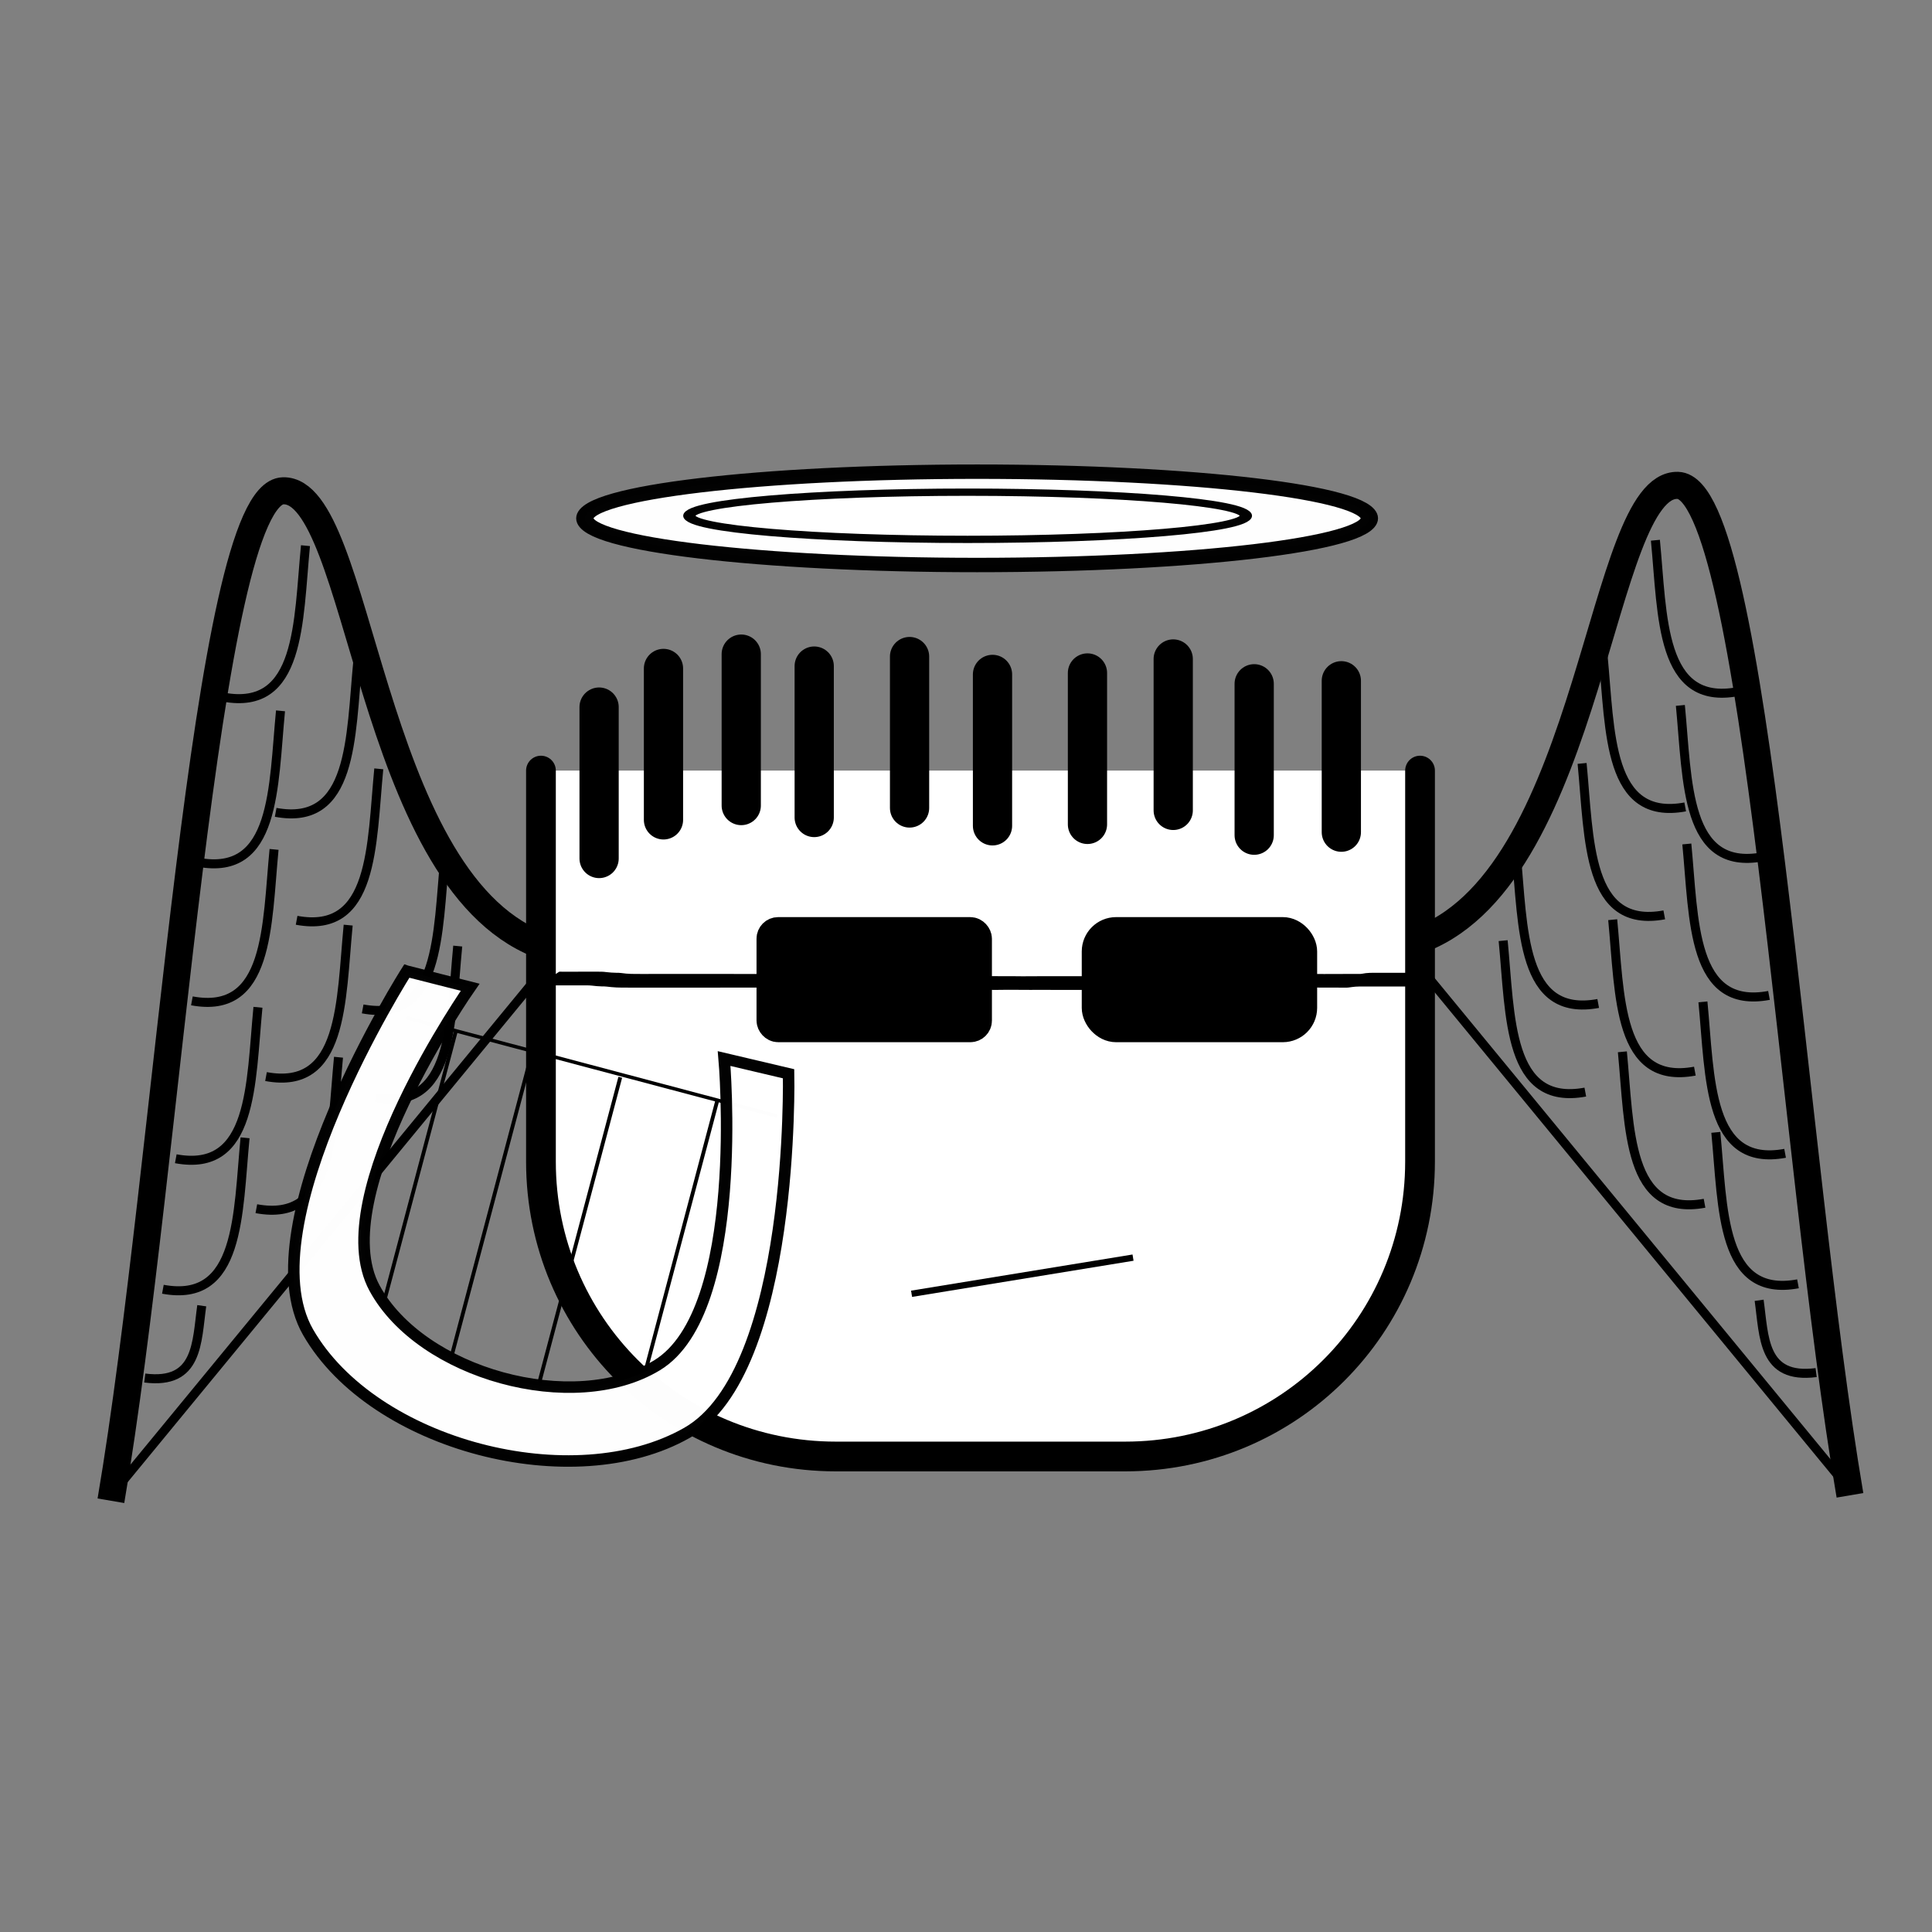 <?xml version="1.0" encoding="UTF-8" standalone="no"?>
<!-- Created with Inkscape (http://www.inkscape.org/) -->

<svg
   xmlns:dc="http://purl.org/dc/elements/1.1/"
   xmlns:cc="http://creativecommons.org/ns#"
   xmlns:rdf="http://www.w3.org/1999/02/22-rdf-syntax-ns#"
   xmlns:svg="http://www.w3.org/2000/svg"
   xmlns="http://www.w3.org/2000/svg"
   xmlns:sodipodi="http://sodipodi.sourceforge.net/DTD/sodipodi-0.dtd"
   xmlns:inkscape="http://www.inkscape.org/namespaces/inkscape"
   width="100"
   height="100"
   id="svg11196"
   version="1.1"
   inkscape:version="0.48.4 r9939"
   sodipodi:docname="New document 2">
  <rect width="100%" height="100%" fill="#808080" stroke="none"/>
  <defs
     id="defs11198" />
  <sodipodi:namedview
     id="base"
     pagecolor="#ffffff"
     bordercolor="#666666"
     borderopacity="1.0"
     inkscape:pageopacity="0.0"
     inkscape:pageshadow="2"
     inkscape:zoom="2.2041844"
     inkscape:cx="84.542908"
     inkscape:cy="107.54209"
     inkscape:document-units="px"
     inkscape:current-layer="layer1"
     showgrid="false"
     inkscape:window-width="1366"
     inkscape:window-height="727"
     inkscape:window-x="0"
     inkscape:window-y="17"
     inkscape:window-maximized="1" />
  <g
     inkscape:label="Layer 1"
     inkscape:groupmode="layer"
     id="layer1"
     transform="translate(0,-952.362)">
    <g
       id="g5821"
       inkscape:export-filename="/home/mogmi/Dropbox/Public/hmm/win.png"
       inkscape:export-xdpi="90"
       inkscape:export-ydpi="90"
       transform="matrix(0.467,0,0,0.467,191.437,607.904)">
      <g
         transform="matrix(0.905,0,0,0.905,-213.145,561.636)"
         id="g7493-0-2-1-7">
        <path
           inkscape:connector-curvature="0"
           style="fill:#ffffff;fill-opacity:1;stroke:#000000;stroke-width:3.642;stroke-linecap:round;stroke-linejoin:round;stroke-miterlimit:4;stroke-opacity:1;stroke-dasharray:none"
           d="m -43.53,288.806 0,47.888 c 0,20.007 -16.107,36.114 -36.114,36.114 l -35.434,0 c -20.007,0 -36.114,-16.107 -36.114,-36.114 l 0,-47.888"
           id="path7495-5-4-6-8"
           sodipodi:nodetypes="cccccz" />
        <rect
           style="fill:#000000;fill-opacity:1;stroke:#000000;stroke-width:3.734;stroke-linecap:square;stroke-linejoin:round;stroke-miterlimit:4;stroke-opacity:1;stroke-dasharray:none"
           id="rect7497-6-3-3-9"
           width="25.095"
           height="11.587"
           x="-122.923"
           y="308.617"
           ry="0.78" />
        <rect
           style="fill:#000000;fill-opacity:1;stroke:#000000;stroke-width:3.734;stroke-linecap:square;stroke-linejoin:round;stroke-miterlimit:4;stroke-opacity:1;stroke-dasharray:none"
           id="rect7499-7-7-8-4"
           width="25.095"
           height="11.587"
           x="-83.093"
           y="308.617"
           ry="2.341" />
        <path
           inkscape:connector-curvature="0"
           style="fill:#000000;fill-opacity:1;stroke:#000000;stroke-width:0.477;stroke-linecap:square;stroke-linejoin:round;stroke-miterlimit:4;stroke-opacity:1;stroke-dasharray:none"
           id="path7501-7-1-5-1"
           d="m -148.883,313.672 c 0.549,0.011 1.099,0.007 1.648,0.004 0.363,-0.002 0.726,-0.004 1.089,-0.004 0.292,-4.3e-4 0.585,-4e-4 0.877,-4e-4 0.304,-6.3e-4 0.608,6e-4 0.912,10e-4 0.391,-0.01 0.775,-3.7e-4 1.162,0.051 0.4,0.054 0.803,0.072 1.206,0.083 0.405,-0.016 0.803,0.059 1.204,0.099 0.408,0.037 0.818,0.041 1.227,0.045 0.43,0.002 0.86,0.002 1.29,6.5e-4 0.374,-7.6e-4 0.747,-10e-4 1.121,-0.002 0.307,-7.7e-4 0.614,-9.8e-4 0.921,-10e-4 0.291,-8e-5 0.583,-7e-5 0.874,-6e-5 0.292,1e-5 0.583,1e-5 0.875,1e-5 0.319,-3.9e-4 0.637,5.3e-4 0.956,0.002 0.394,0.002 0.789,4.4e-4 1.183,-6.3e-4 0.371,-2.7e-4 0.742,4.7e-4 1.113,10e-4 0.397,-1.7e-4 0.793,-8e-5 1.19,-10e-4 0.38,1.9e-4 0.76,7.4e-4 1.14,1.6e-4 0.346,-0.001 0.691,-0.002 1.037,2.5e-4 0.533,0.003 1.066,0.004 1.6,0.006 0.727,0.003 1.453,0.003 2.18,0.001 0.533,-0.001 1.066,-0.005 1.6,-0.005 0.441,6.5e-4 0.883,-2e-5 1.324,-0.002 0.061,-2e-4 0.122,-4e-4 0.183,-6e-4 l -1.746,1.199 c -0.06,-2.1e-4 -0.121,-4.1e-4 -0.182,-6.1e-4 -0.44,-0.002 -0.88,-0.002 -1.32,-0.002 -0.528,-2.2e-4 -1.056,-0.004 -1.584,-0.005 -0.728,-0.002 -1.455,-0.002 -2.183,9.9e-4 -0.539,0.002 -1.078,0.003 -1.617,0.006 -0.346,0.002 -0.692,0.002 -1.037,2.6e-4 -0.38,-5.7e-4 -0.76,-3e-5 -1.14,1.5e-4 -0.396,-9.9e-4 -0.791,-8.9e-4 -1.187,-0.001 -0.372,0.001 -0.745,0.002 -1.117,0.002 -0.394,-10e-4 -0.787,-0.003 -1.181,-6.3e-4 -0.321,0.001 -0.641,0.002 -0.962,0.002 -0.292,0 -0.583,0 -0.875,0 -0.291,0 -0.583,2e-5 -0.874,-6e-5 -0.306,-1.3e-4 -0.612,-3.5e-4 -0.918,-9.6e-4 -0.372,-6.9e-4 -0.744,-8.4e-4 -1.116,-8.8e-4 -0.43,-8.3e-4 -0.86,7e-4 -1.29,-0.004 -0.415,-0.006 -0.83,-0.015 -1.243,-0.059 -0.397,-0.045 -0.792,-0.097 -1.193,-0.087 -0.408,-0.015 -0.815,-0.043 -1.219,-0.097 -0.382,-0.04 -0.765,-0.029 -1.149,-0.028 -0.305,5.6e-4 -0.61,0.002 -0.915,0.001 -0.292,10e-6 -0.584,3e-5 -0.876,-4e-4 -0.359,-6.7e-4 -0.718,-0.002 -1.077,-0.004 -0.553,-0.003 -1.107,-0.006 -1.66,0.004 l 1.749,-1.202 z" />
        <path
           inkscape:connector-curvature="0"
           style="fill:#000000;fill-opacity:1;stroke:#000000;stroke-width:0.477;stroke-linecap:square;stroke-linejoin:round;stroke-miterlimit:4;stroke-opacity:1;stroke-dasharray:none"
           id="path7503-4-2-5-6"
           d="m -57.388,313.948 c 0.704,0.012 1.408,0.01 2.112,0.01 0.645,-8.9e-4 1.29,-0.003 1.936,-0.006 0.431,-0.002 0.862,-0.002 1.294,-0.003 0.34,-8.1e-4 0.68,-0.002 1.019,-0.002 0.297,0.022 0.582,-0.058 0.874,-0.096 0.293,-0.034 0.588,-0.039 0.882,-0.043 0.292,-0.002 0.584,-10e-4 0.876,-8.4e-4 0.292,4e-4 0.584,5.3e-4 0.875,6.1e-4 0.292,5e-5 0.584,5e-5 0.875,5e-5 0.292,0 0.584,0 0.875,0 0.313,-6.1e-4 0.627,10e-4 0.94,10e-4 0.317,-2.5e-4 0.634,-6.9e-4 0.952,-9.3e-4 0.294,-1.8e-4 0.588,-2e-4 0.881,-2.1e-4 0.194,-1e-5 0.097,-1e-5 0.291,-1e-5 l -1.751,1.203 c -0.194,0 -0.097,0 -0.291,0 -0.294,-2e-5 -0.587,-4e-5 -0.881,-2.2e-4 -0.316,-2.3e-4 -0.633,-6.8e-4 -0.949,-9.3e-4 -0.314,4e-5 -0.629,0.002 -0.943,10e-4 -0.292,1e-5 -0.584,1e-5 -0.875,1e-5 -0.292,-1e-5 -0.584,-1e-5 -0.875,-1.2e-4 -0.292,-1.3e-4 -0.584,-3.7e-4 -0.875,-7.2e-4 -0.291,-2.3e-4 -0.583,-10e-4 -0.874,0.004 -0.289,0.007 -0.579,0.019 -0.865,0.064 -0.296,0.045 -0.591,0.091 -0.892,0.07 -0.338,-4.3e-4 -0.675,-10e-4 -1.013,-0.002 -0.428,-5.4e-4 -0.857,-6.3e-4 -1.285,-0.003 -0.64,-0.003 -1.28,-0.005 -1.919,-0.006 -0.713,-4.8e-4 -1.427,-0.002 -2.14,0.01 l 1.747,-1.2 z" />
        <path
           inkscape:connector-curvature="0"
           style="fill:#000000;fill-opacity:1;stroke:#000000;stroke-width:0.477;stroke-linecap:square;stroke-linejoin:round;stroke-miterlimit:4;stroke-opacity:1;stroke-dasharray:none"
           id="path7505-0-2-0-4"
           d="m -97.681,314.112 c 0.534,0.068 1.073,0.089 1.61,0.105 0.48,0.012 0.96,0.012 1.441,0.01 0.396,-5e-4 0.793,-6.3e-4 1.189,-0.002 0.796,0.021 1.592,0.01 2.388,0.007 0.481,-0.004 0.962,-0.005 1.443,-0.007 0.384,3e-5 0.767,-4.2e-4 1.151,6e-4 0.403,0.001 0.806,-9.5e-4 1.21,-3.1e-4 0.364,-8.6e-4 0.728,-7.6e-4 1.091,-6.6e-4 0.364,5.6e-4 0.729,2.2e-4 1.093,-5.1e-4 0.348,0.001 0.696,1.1e-4 1.044,-4.5e-4 0.341,0.001 0.681,4.5e-4 1.022,-4e-5 0.301,-4.3e-4 0.602,-5.6e-4 0.902,-6.3e-4 0.252,0.059 0.505,0.101 0.763,0.121 0.28,0.017 0.561,0.017 0.841,0.018 0.292,1.9e-4 0.583,-3.9e-4 0.875,-6.8e-4 0.146,-1.4e-4 0.292,-2e-4 0.438,-2.6e-4 l -1.751,1.203 c -0.146,10e-5 -0.292,1.9e-4 -0.438,3.5e-4 -0.292,3.2e-4 -0.584,0.001 -0.876,-3.9e-4 -0.285,-0.002 -0.571,-0.005 -0.855,-0.033 -0.251,-0.029 -0.496,-0.09 -0.748,-0.105 -0.3,-8e-5 -0.6,-2e-4 -0.901,-6.3e-4 -0.341,-4.8e-4 -0.681,-0.001 -1.022,-5e-5 -0.348,-5.5e-4 -0.695,-0.002 -1.043,-4.4e-4 -0.364,-7.3e-4 -0.728,-10e-4 -1.092,-5.1e-4 -0.363,1.1e-4 -0.726,1.9e-4 -1.09,-6.6e-4 -0.403,6.4e-4 -0.806,-0.002 -1.209,-3.1e-4 -0.384,0.001 -0.768,5.8e-4 -1.152,6e-4 -0.474,-0.002 -0.948,-0.003 -1.422,-0.007 -0.803,-0.004 -1.606,-0.013 -2.408,0.007 -0.396,-4.3e-4 -0.792,4.6e-4 -1.187,-3.6e-4 -0.478,-0.003 -0.957,-0.007 -1.435,-0.023 -0.548,-0.021 -1.095,-0.054 -1.64,-0.107 l 1.767,-1.182 z" />
        <path
           inkscape:connector-curvature="0"
           style="fill:none;stroke:#000000;stroke-width:4.805;stroke-linecap:round;stroke-linejoin:miter;stroke-miterlimit:4;stroke-opacity:1;stroke-dasharray:none"
           d="m -136.185,276.298 0,18.543"
           id="path7507-6-0-1-3" />
        <path
           inkscape:connector-curvature="0"
           style="fill:none;stroke:#000000;stroke-width:4.805;stroke-linecap:round;stroke-linejoin:miter;stroke-miterlimit:4;stroke-opacity:1;stroke-dasharray:none"
           d="m -126.661,274.544 0,18.543"
           id="path7509-4-2-2-5" />
        <path
           inkscape:connector-curvature="0"
           style="fill:none;stroke:#000000;stroke-width:4.805;stroke-linecap:round;stroke-linejoin:miter;stroke-miterlimit:4;stroke-opacity:1;stroke-dasharray:none"
           d="m -117.725,276.008 0,18.543"
           id="path7511-7-1-6-4" />
        <path
           inkscape:connector-curvature="0"
           style="fill:none;stroke:#000000;stroke-width:4.805;stroke-linecap:round;stroke-linejoin:miter;stroke-miterlimit:4;stroke-opacity:1;stroke-dasharray:none"
           d="m -106.048,274.841 0,18.543"
           id="path7513-4-7-4-8" />
        <path
           inkscape:connector-curvature="0"
           style="fill:none;stroke:#000000;stroke-width:4.805;stroke-linecap:round;stroke-linejoin:miter;stroke-miterlimit:4;stroke-opacity:1;stroke-dasharray:none"
           d="m -95.889,277.028 0,18.543"
           id="path7515-8-5-8-7" />
        <path
           inkscape:connector-curvature="0"
           style="fill:none;stroke:#000000;stroke-width:4.805;stroke-linecap:round;stroke-linejoin:miter;stroke-miterlimit:4;stroke-opacity:1;stroke-dasharray:none"
           d="m -84.26,276.852 0,18.543"
           id="path7517-5-1-5-3" />
        <path
           inkscape:connector-curvature="0"
           style="fill:none;stroke:#000000;stroke-width:4.805;stroke-linecap:round;stroke-linejoin:miter;stroke-miterlimit:4;stroke-opacity:1;stroke-dasharray:none"
           d="m -73.757,275.138 0,18.543"
           id="path7519-8-7-6-3" />
        <path
           inkscape:connector-curvature="0"
           style="fill:none;stroke:#000000;stroke-width:4.805;stroke-linecap:round;stroke-linejoin:miter;stroke-miterlimit:4;stroke-opacity:1;stroke-dasharray:none"
           d="m -63.842,278.175 0,18.543"
           id="path7521-2-4-2-5" />
        <path
           inkscape:connector-curvature="0"
           style="fill:none;stroke:#000000;stroke-width:4.805;stroke-linecap:round;stroke-linejoin:miter;stroke-miterlimit:4;stroke-opacity:1;stroke-dasharray:none"
           d="m -53.169,277.806 0,18.543"
           id="path7523-6-1-5-0" />
        <path
           inkscape:connector-curvature="0"
           style="fill:none;stroke:#000000;stroke-width:0.775px;stroke-linecap:butt;stroke-linejoin:miter;stroke-opacity:1"
           d="m -105.802,352.881 27.123,-4.428"
           id="path7525-0-7-2-1" />
        <path
           inkscape:connector-curvature="0"
           style="fill:none;stroke:#000000;stroke-width:4.805;stroke-linecap:round;stroke-linejoin:miter;stroke-miterlimit:4;stroke-opacity:1;stroke-dasharray:none"
           d="m -144.07,281.029 0,18.543"
           id="path7527-6-1-6-4" />
      </g>
      <g
         transform="translate(-3.214,1.429)"
         id="g5378">
        <path
           transform="matrix(0.64,0,0,0.532,-53.396,694.816)"
           sodipodi:type="arc"
           style="opacity:0.99;fill:#ffffff;fill-opacity:1;stroke:#000000;stroke-width:3;stroke-linecap:butt;stroke-linejoin:miter;stroke-miterlimit:4;stroke-opacity:1;stroke-dasharray:none;stroke-dashoffset:0"
           id="path5332-5"
           sodipodi:cx="-382.84781"
           sodipodi:cy="185.71884"
           sodipodi:rx="67.932762"
           sodipodi:ry="9.7227182"
           d="m -314.915,185.719 c 0,5.37 -30.415,9.723 -67.933,9.723 -37.518,0 -67.933,-4.353 -67.933,-9.723 0,-5.37 30.415,-9.723 67.933,-9.723 37.518,0 67.933,4.353 67.933,9.723 z" />
        <path
           transform="matrix(0.454,0,0,0.269,-125.658,743.376)"
           sodipodi:type="arc"
           style="opacity:0.99;fill:#ffffff;fill-opacity:1;stroke:#000000;stroke-width:3;stroke-linecap:butt;stroke-linejoin:miter;stroke-miterlimit:4;stroke-opacity:1;stroke-dasharray:none;stroke-dashoffset:0"
           id="path5332-5-7"
           sodipodi:cx="-382.84781"
           sodipodi:cy="185.71884"
           sodipodi:rx="67.932762"
           sodipodi:ry="9.7227182"
           d="m -314.915,185.719 c 0,5.37 -30.415,9.723 -67.933,9.723 -37.518,0 -67.933,-4.353 -67.933,-9.723 0,-5.37 30.415,-9.723 67.933,-9.723 37.518,0 67.933,4.353 67.933,9.723 z" />
      </g>
      <g
         id="g5502">
        <path
           inkscape:connector-curvature="0"
           style="fill:none;stroke:#000000;stroke-width:3;stroke-linecap:butt;stroke-linejoin:miter;stroke-miterlimit:4;stroke-opacity:1;stroke-dasharray:none"
           d="m -350.27,239.888 c -18.917,-7.513 -19.617,-50.498 -28.284,-50.255 -8.667,0.243 -12.721,74.625 -19.082,111.938"
           id="path5384"
           transform="translate(0,602.362)"
           sodipodi:nodetypes="czz" />
        <path
           inkscape:connector-curvature="0"
           style="fill:none;stroke:#000000;stroke-width:1px;stroke-linecap:butt;stroke-linejoin:miter;stroke-opacity:1"
           d="m -397.857,301.25 48.036,-58.393"
           id="path5386"
           transform="translate(0,602.362)"
           sodipodi:nodetypes="cc" />
        <path
           inkscape:connector-curvature="0"
           style="fill:none;stroke:#000000;stroke-width:1px;stroke-linecap:butt;stroke-linejoin:miter;stroke-opacity:1"
           d="m -385.179,212.5 c 8.595,1.599 8.288,-8.321 9.107,-16.786"
           id="path5388"
           transform="translate(0,602.362)"
           sodipodi:nodetypes="cc" />
        <path
           inkscape:connector-curvature="0"
           style="fill:none;stroke:#000000;stroke-width:1px;stroke-linecap:butt;stroke-linejoin:miter;stroke-opacity:1"
           d="m -387.946,833.169 c 8.595,1.599 8.288,-8.321 9.107,-16.786"
           id="path5388-5"
           sodipodi:nodetypes="cc" />
        <path
           inkscape:connector-curvature="0"
           style="fill:none;stroke:#000000;stroke-width:1px;stroke-linecap:butt;stroke-linejoin:miter;stroke-opacity:1"
           d="m -379.375,827.634 c 8.595,1.599 8.288,-8.321 9.107,-16.786"
           id="path5388-6"
           sodipodi:nodetypes="cc" />
        <path
           inkscape:connector-curvature="0"
           style="fill:none;stroke:#000000;stroke-width:1px;stroke-linecap:butt;stroke-linejoin:miter;stroke-opacity:1"
           d="m -388.661,848.527 c 8.595,1.599 8.288,-8.321 9.107,-16.786"
           id="path5388-2"
           sodipodi:nodetypes="cc" />
        <path
           inkscape:connector-curvature="0"
           style="fill:none;stroke:#000000;stroke-width:1px;stroke-linecap:butt;stroke-linejoin:miter;stroke-opacity:1"
           d="m -377.054,839.598 c 8.595,1.599 8.288,-8.321 9.107,-16.786"
           id="path5388-3"
           sodipodi:nodetypes="cc" />
        <path
           inkscape:connector-curvature="0"
           style="fill:none;stroke:#000000;stroke-width:1px;stroke-linecap:butt;stroke-linejoin:miter;stroke-opacity:1"
           d="m -390.446,866.027 c 8.595,1.599 8.288,-8.321 9.107,-16.786"
           id="path5388-9"
           sodipodi:nodetypes="cc" />
        <path
           inkscape:connector-curvature="0"
           style="fill:none;stroke:#000000;stroke-width:1px;stroke-linecap:butt;stroke-linejoin:miter;stroke-opacity:1"
           d="m -380.446,856.919 c 8.595,1.599 8.288,-8.321 9.107,-16.786"
           id="path5388-66"
           sodipodi:nodetypes="cc" />
        <path
           inkscape:connector-curvature="0"
           style="fill:none;stroke:#000000;stroke-width:1px;stroke-linecap:butt;stroke-linejoin:miter;stroke-opacity:1"
           d="m -391.875,880.491 c 8.595,1.599 8.288,-8.321 9.107,-16.786"
           id="path5388-4"
           sodipodi:nodetypes="cc" />
        <path
           inkscape:connector-curvature="0"
           style="fill:none;stroke:#000000;stroke-width:1px;stroke-linecap:butt;stroke-linejoin:miter;stroke-opacity:1"
           d="m -369.732,849.419 c 8.595,1.599 8.288,-8.321 9.107,-16.786"
           id="path5388-1"
           sodipodi:nodetypes="cc" />
        <path
           inkscape:connector-curvature="0"
           style="fill:none;stroke:#000000;stroke-width:1px;stroke-linecap:butt;stroke-linejoin:miter;stroke-opacity:1"
           d="m -381.518,871.562 c 8.595,1.599 8.288,-8.321 9.107,-16.786"
           id="path5388-91"
           sodipodi:nodetypes="cc" />
        <path
           inkscape:connector-curvature="0"
           style="fill:none;stroke:#000000;stroke-width:1px;stroke-linecap:butt;stroke-linejoin:miter;stroke-opacity:1"
           d="m -368.304,859.241 c 8.595,1.599 8.288,-8.321 9.107,-16.786"
           id="path5388-0"
           sodipodi:nodetypes="cc" />
        <path
           inkscape:connector-curvature="0"
           style="fill:none;stroke:#000000;stroke-width:1;stroke-linecap:butt;stroke-linejoin:miter;stroke-miterlimit:4;stroke-opacity:1;stroke-dasharray:none"
           d="m -393.886,890.331 c 5.962,0.763 5.749,-3.973 6.317,-8.014"
           id="path5388-25"
           sodipodi:nodetypes="cc" />
      </g>
      <g
         id="g5502-5"
         transform="matrix(-1,0,0,1,-602.525,-0.602)">
        <path
           inkscape:connector-curvature="0"
           style="fill:none;stroke:#000000;stroke-width:3;stroke-linecap:butt;stroke-linejoin:miter;stroke-miterlimit:4;stroke-opacity:1;stroke-dasharray:none"
           d="m -350.27,239.888 c -18.917,-7.513 -19.617,-50.498 -28.284,-50.255 -8.667,0.243 -12.721,74.625 -19.082,111.938"
           id="path5384-1"
           transform="translate(0,602.362)"
           sodipodi:nodetypes="czz" />
        <path
           inkscape:connector-curvature="0"
           style="fill:none;stroke:#000000;stroke-width:1px;stroke-linecap:butt;stroke-linejoin:miter;stroke-opacity:1"
           d="m -397.857,301.25 48.036,-58.393"
           id="path5386-1"
           transform="translate(0,602.362)"
           sodipodi:nodetypes="cc" />
        <path
           inkscape:connector-curvature="0"
           style="fill:none;stroke:#000000;stroke-width:1px;stroke-linecap:butt;stroke-linejoin:miter;stroke-opacity:1"
           d="m -385.179,212.5 c 8.595,1.599 8.288,-8.321 9.107,-16.786"
           id="path5388-7"
           transform="translate(0,602.362)"
           sodipodi:nodetypes="cc" />
        <path
           inkscape:connector-curvature="0"
           style="fill:none;stroke:#000000;stroke-width:1px;stroke-linecap:butt;stroke-linejoin:miter;stroke-opacity:1"
           d="m -387.946,833.169 c 8.595,1.599 8.288,-8.321 9.107,-16.786"
           id="path5388-5-8"
           sodipodi:nodetypes="cc" />
        <path
           inkscape:connector-curvature="0"
           style="fill:none;stroke:#000000;stroke-width:1px;stroke-linecap:butt;stroke-linejoin:miter;stroke-opacity:1"
           d="m -379.375,827.634 c 8.595,1.599 8.288,-8.321 9.107,-16.786"
           id="path5388-6-2"
           sodipodi:nodetypes="cc" />
        <path
           inkscape:connector-curvature="0"
           style="fill:none;stroke:#000000;stroke-width:1px;stroke-linecap:butt;stroke-linejoin:miter;stroke-opacity:1"
           d="m -388.661,848.527 c 8.595,1.599 8.288,-8.321 9.107,-16.786"
           id="path5388-2-8"
           sodipodi:nodetypes="cc" />
        <path
           inkscape:connector-curvature="0"
           style="fill:none;stroke:#000000;stroke-width:1px;stroke-linecap:butt;stroke-linejoin:miter;stroke-opacity:1"
           d="m -377.054,839.598 c 8.595,1.599 8.288,-8.321 9.107,-16.786"
           id="path5388-3-6"
           sodipodi:nodetypes="cc" />
        <path
           inkscape:connector-curvature="0"
           style="fill:none;stroke:#000000;stroke-width:1px;stroke-linecap:butt;stroke-linejoin:miter;stroke-opacity:1"
           d="m -390.446,866.027 c 8.595,1.599 8.288,-8.321 9.107,-16.786"
           id="path5388-9-8"
           sodipodi:nodetypes="cc" />
        <path
           inkscape:connector-curvature="0"
           style="fill:none;stroke:#000000;stroke-width:1px;stroke-linecap:butt;stroke-linejoin:miter;stroke-opacity:1"
           d="m -380.446,856.919 c 8.595,1.599 8.288,-8.321 9.107,-16.786"
           id="path5388-66-0"
           sodipodi:nodetypes="cc" />
        <path
           inkscape:connector-curvature="0"
           style="fill:none;stroke:#000000;stroke-width:1px;stroke-linecap:butt;stroke-linejoin:miter;stroke-opacity:1"
           d="m -391.875,880.491 c 8.595,1.599 8.288,-8.321 9.107,-16.786"
           id="path5388-4-5"
           sodipodi:nodetypes="cc" />
        <path
           inkscape:connector-curvature="0"
           style="fill:none;stroke:#000000;stroke-width:1px;stroke-linecap:butt;stroke-linejoin:miter;stroke-opacity:1"
           d="m -369.732,849.419 c 8.595,1.599 8.288,-8.321 9.107,-16.786"
           id="path5388-1-8"
           sodipodi:nodetypes="cc" />
        <path
           inkscape:connector-curvature="0"
           style="fill:none;stroke:#000000;stroke-width:1px;stroke-linecap:butt;stroke-linejoin:miter;stroke-opacity:1"
           d="m -381.518,871.562 c 8.595,1.599 8.288,-8.321 9.107,-16.786"
           id="path5388-91-4"
           sodipodi:nodetypes="cc" />
        <path
           inkscape:connector-curvature="0"
           style="fill:none;stroke:#000000;stroke-width:1px;stroke-linecap:butt;stroke-linejoin:miter;stroke-opacity:1"
           d="m -368.304,859.241 c 8.595,1.599 8.288,-8.321 9.107,-16.786"
           id="path5388-0-1"
           sodipodi:nodetypes="cc" />
        <path
           inkscape:connector-curvature="0"
           style="fill:none;stroke:#000000;stroke-width:1;stroke-linecap:butt;stroke-linejoin:miter;stroke-miterlimit:4;stroke-opacity:1;stroke-dasharray:none"
           d="m -393.886,890.331 c 5.962,0.763 5.749,-3.973 6.317,-8.014"
           id="path5388-25-5"
           sodipodi:nodetypes="cc" />
      </g>
      <path
         inkscape:connector-curvature="0"
         id="path5743"
         d="m -364.846,850.404 41.048,10.891"
         style="fill:none;stroke:#000000;stroke-width:0.387px;stroke-linecap:butt;stroke-linejoin:miter;stroke-opacity:1" />
      <path
         inkscape:connector-curvature="0"
         id="path5745"
         d="m -359.435,851.997 -8.116,30.587"
         style="fill:none;stroke:#000000;stroke-width:0.424px;stroke-linecap:butt;stroke-linejoin:miter;stroke-opacity:1" />
      <path
         inkscape:connector-curvature="0"
         id="path5747"
         d="m -350.947,854.249 -8.97,33.807"
         style="fill:none;stroke:#000000;stroke-width:0.424px;stroke-linecap:butt;stroke-linejoin:miter;stroke-opacity:1" />
      <path
         inkscape:connector-curvature="0"
         id="path5749"
         d="m -341.181,856.997 -8.97,33.807"
         style="fill:none;stroke:#000000;stroke-width:0.424px;stroke-linecap:butt;stroke-linejoin:miter;stroke-opacity:1" />
      <path
         inkscape:connector-curvature="0"
         id="path5751"
         d="m -330.458,859.685 -8.387,31.611"
         style="fill:none;stroke:#000000;stroke-width:0.424px;stroke-linecap:butt;stroke-linejoin:miter;stroke-opacity:1" />
      <path
         inkscape:connector-curvature="0"
         sodipodi:nodetypes="ccaaccaac"
         id="rect5753"
         d="m -364.847,845.235 7.027,1.784 c 0,0 -16.168,23.104 -10.595,33.35 5.168,9.502 22.047,14.156 31.3,8.556 9.926,-6.007 7.445,-34.002 7.445,-34.002 0,0 7.144,1.685 7.144,1.685 0,0 0.725,32.969 -11.252,39.793 -12.585,7.171 -34.775,1.409 -42.002,-11.144 -6.9,-11.985 10.932,-40.022 10.932,-40.022 z"
         style="opacity:0.99;fill:#ffffff;fill-opacity:1;stroke:#000000;stroke-width:1.272;stroke-linecap:butt;stroke-linejoin:miter;stroke-miterlimit:4;stroke-opacity:1;stroke-dashoffset:0" />
    </g>
  </g>
</svg>
